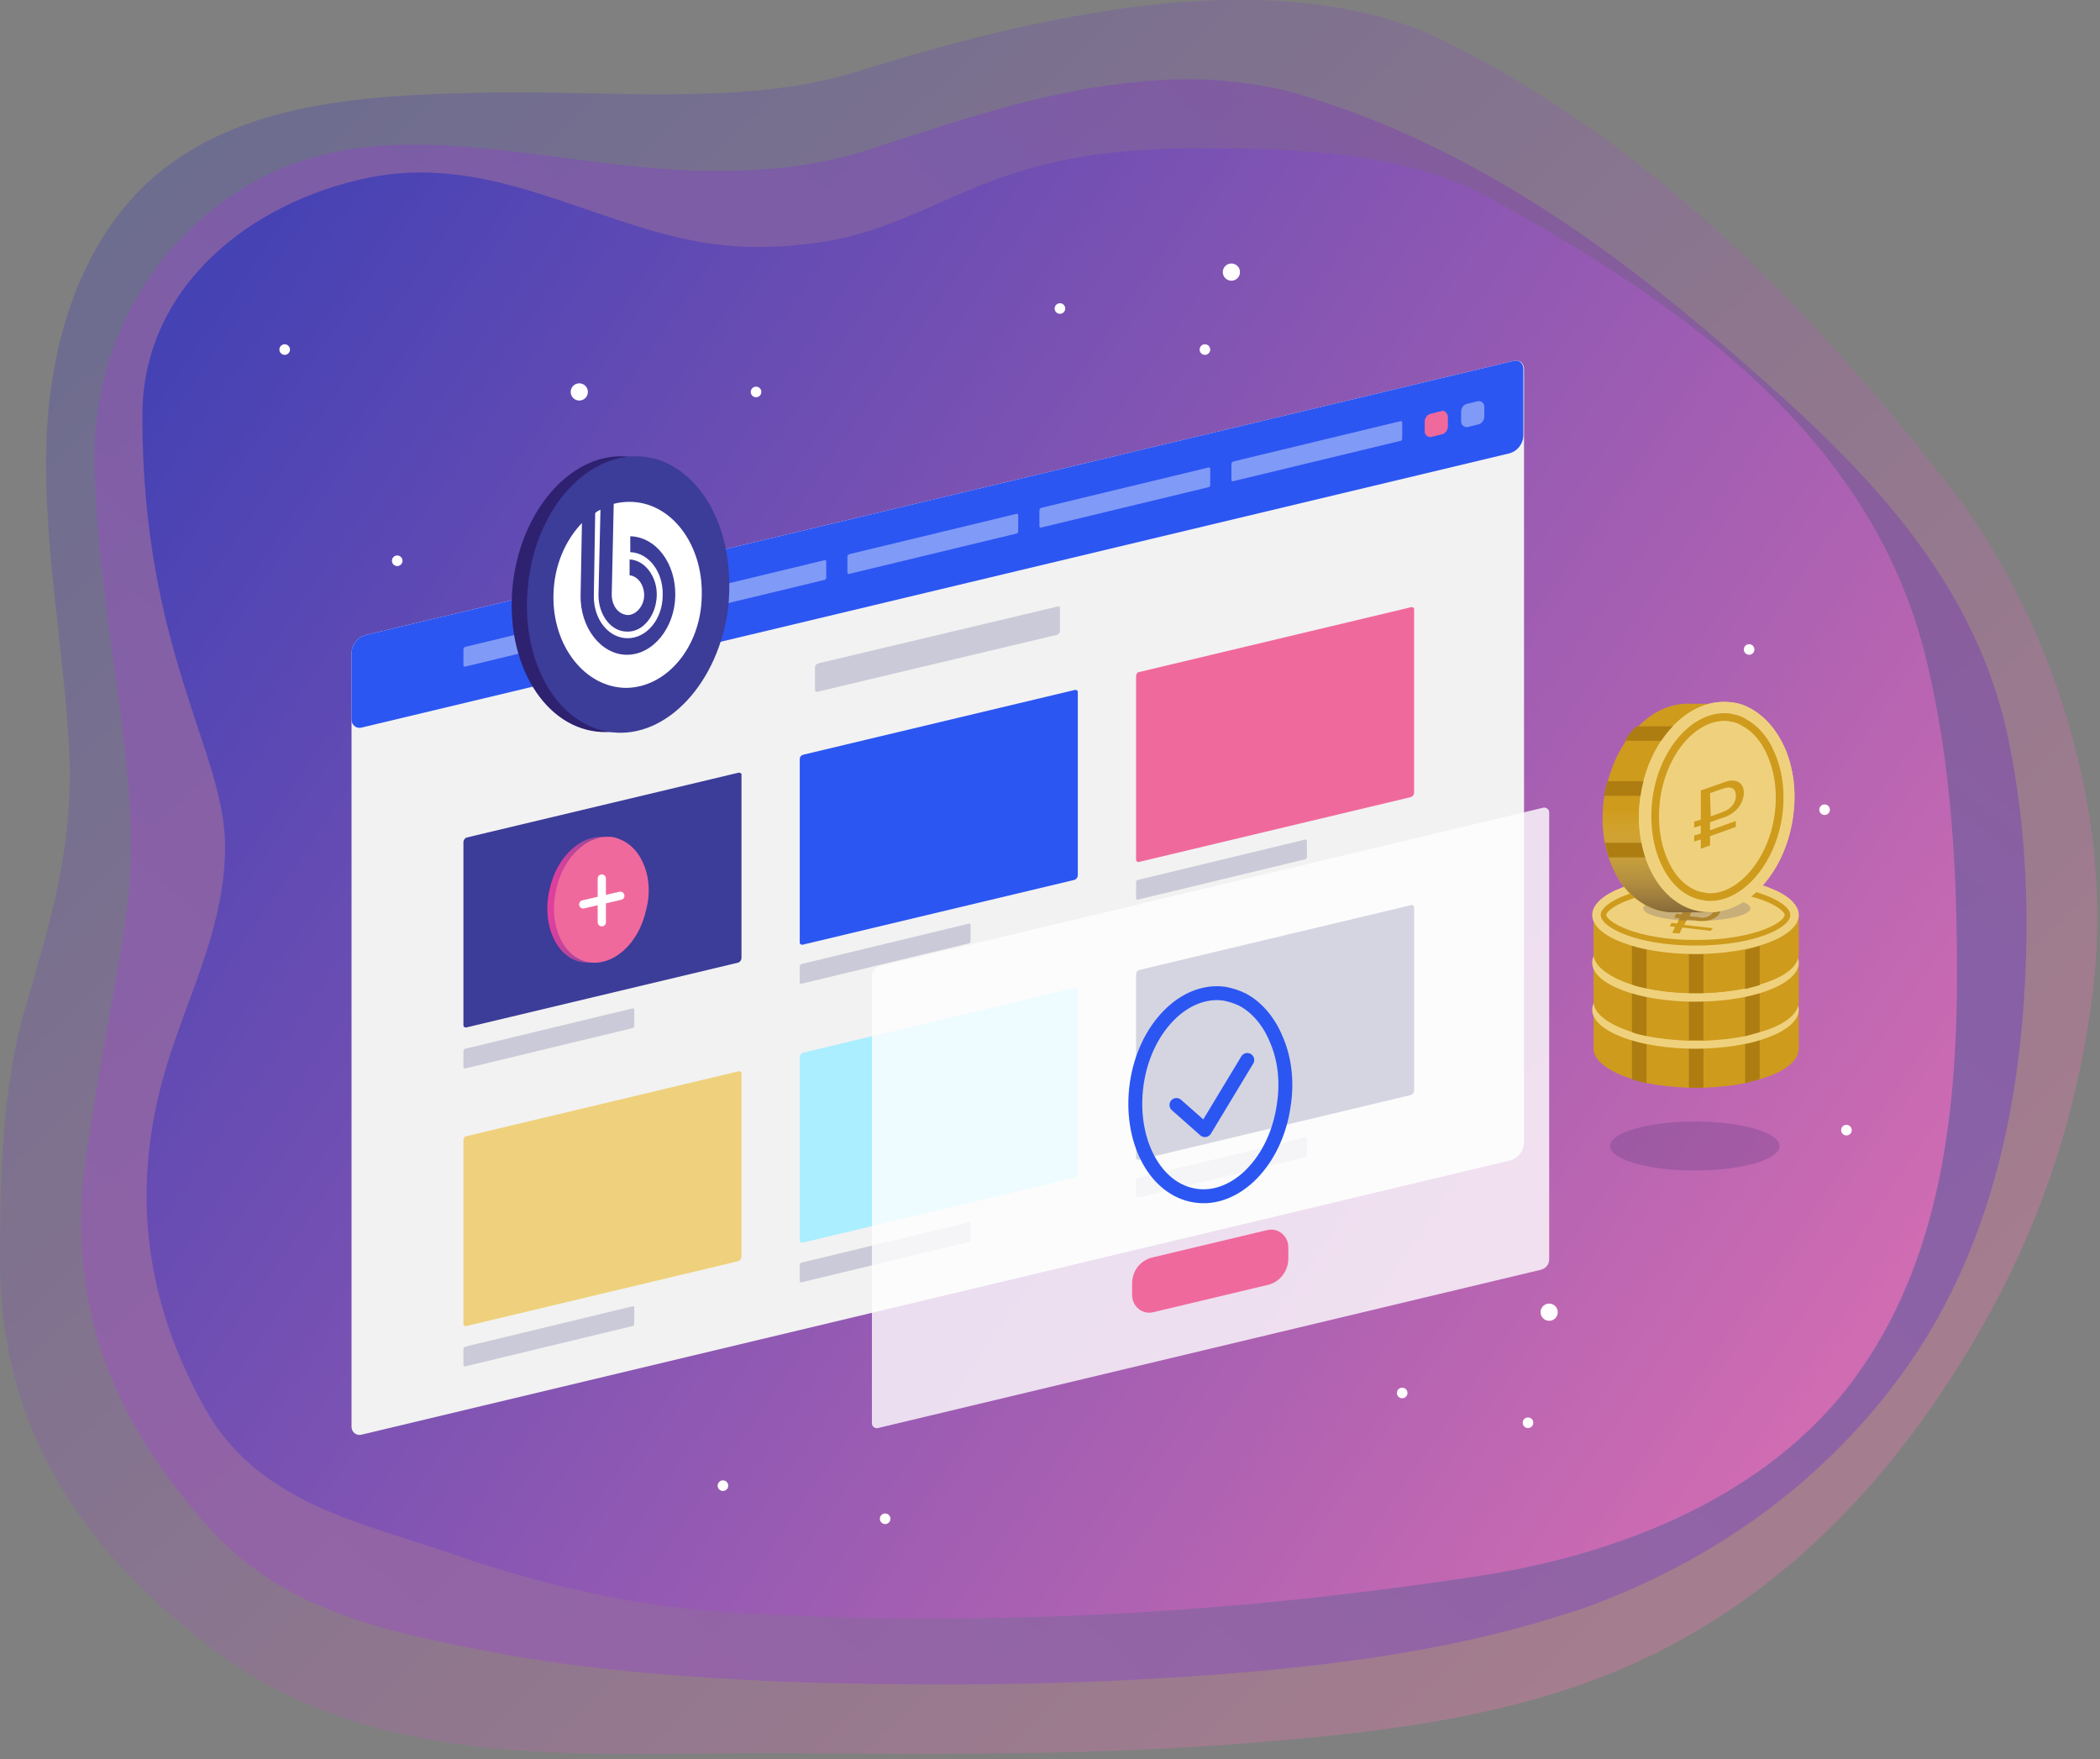 <?xml version="1.0" encoding="utf-8"?>
<!-- Generator: Adobe Illustrator 21.1.0, SVG Export Plug-In . SVG Version: 6.00 Build 0)  -->
<svg version="1.1" id="Layer_1" xmlns="http://www.w3.org/2000/svg" xmlns:xlink="http://www.w3.org/1999/xlink" x="0px" y="0px"
	 width="317.2px" height="265.7px" viewBox="0 0 317.2 265.7" style="enable-background:new 0 0 317.2 265.7;" xml:space="preserve"
	>
<rect x="0" y="0" width="317.2" height="265.7" fill="#808080" stroke="none"/>
<style type="text/css">
	.st0{opacity:0.3;fill:url(#SVGID_1_);}
	.st1{opacity:0.65;fill:url(#SVGID_2_);}
	.st2{fill:url(#SVGID_3_);}
	.st3{fill:#F2F2F2;}
	.st4{fill:#2C56F2;}
	.st5{fill:#F0699C;}
	.st6{opacity:0.4;fill:#FFFFFF;}
	.st7{fill:#3C3C99;}
	.st8{fill:#EFD17D;}
	.st9{fill:#AAEEFF;}
	.st10{fill:#2F2B70;}
	.st11{opacity:0.2;fill:#2F2B70;}
	.st12{opacity:0.8;fill:#FFFFFF;}
	.st13{fill:none;stroke:#2C56F2;stroke-width:2.103;stroke-linecap:round;stroke-linejoin:round;stroke-miterlimit:10;}
	.st14{fill:url(#SVGID_4_);}
	.st15{fill:none;stroke:#FFFFFF;stroke-width:1.247;stroke-linecap:round;stroke-linejoin:round;stroke-miterlimit:10;}
	.st16{fill:#FFFFFF;}
	.st17{fill:#2E2170;}
	.st18{fill:#CE9B1D;}
	.st19{fill:#AD7D12;}
	.st20{fill:none;stroke:#CE9B1D;stroke-width:0.844;stroke-miterlimit:10;}
	.st21{fill:url(#SVGID_5_);}
	.st22{fill:none;stroke:#CE9B1D;stroke-width:1.166;stroke-miterlimit:10;}
	.st23{display:none;}
	.st24{display:inline;}
	.st25{opacity:0.3;fill:url(#SVGID_6_);}
	.st26{opacity:0.65;fill:url(#SVGID_7_);}
	.st27{fill:url(#SVGID_8_);}
	.st28{opacity:0.8;fill:url(#SVGID_9_);}
	.st29{opacity:0.8;fill:url(#SVGID_10_);}
	.st30{opacity:0.8;fill:url(#SVGID_11_);}
	.st31{opacity:0.6;fill:#FFFFFF;}
	.st32{display:inline;fill:#FFFFFF;}
	.st33{display:inline;fill:#3C3C99;}
	.st34{display:inline;fill:#2C56F2;}
	.st35{display:inline;opacity:0.2;fill:#2F2B70;}
	.st36{display:inline;fill:#EFD17D;}
	.st37{display:inline;fill:#F0699C;}
	.st38{opacity:0.3;fill:url(#SVGID_12_);}
	.st39{opacity:0.65;fill:url(#SVGID_13_);}
	.st40{fill:url(#SVGID_14_);}
	.st41{fill:url(#SVGID_15_);}
	.st42{display:inline;fill:#CE9B1D;}
	.st43{fill:url(#SVGID_16_);}
	.st44{display:inline;fill:#AAEEFF;}
</style>
<g>
	<g>
		<linearGradient id="SVGID_1_" gradientUnits="userSpaceOnUse" x1="26.005" y1="16.621" x2="245.338" y2="247.287">
			<stop  offset="0" style="stop-color:#3F40B4"/>
			<stop  offset="1" style="stop-color:#FB79B1"/>
		</linearGradient>
		<path class="st0" d="M189.7,263.2c21.8-1.8,43.6-4.4,63.1-14.9c19.8-10.6,34.7-27.4,45.9-46.7c9.6-16.4,15.6-34.7,17.6-53.6
			c2.8-25.6-6.3-54.6-21.9-74.6c-21.2-27.3-45.6-52.1-76.6-67.4C209.6,2,200,0.3,189.9,0c-20.6-0.5-43.2,5.4-60.4,10.8
			c-17,5.4-39.1,2.7-57.1,3.2c-17.2,0.4-35.9,1.4-49,12.6C12,36.4,7.4,52.2,7,67.3s2.5,30,3.4,45c0.9,15.1-2.6,26.3-6.7,40.3
			c-3.4,11.7-3.7,25.9-3.7,38c0,25.8,13.1,44.4,33,59.1c25.2,18.6,57.6,14.8,87.1,15.1C143.5,265,166.6,265.1,189.7,263.2z"/>
		<linearGradient id="SVGID_2_" gradientUnits="userSpaceOnUse" x1="20.867" y1="281.95" x2="308.002" y2="-54.45">
			<stop  offset="0" style="stop-color:#9D5DB3"/>
			<stop  offset="0.632" style="stop-color:#7B52B3"/>
			<stop  offset="0.819" style="stop-color:#894E9B"/>
			<stop  offset="1" style="stop-color:#994A7F"/>
		</linearGradient>
		<path class="st1" d="M39.4,26.9c13.2-6.9,28.1-5.3,42.5-3.5c7.6,1,15.8,2.2,24,2.4c1.4,0,2.9,0,4.3,0c3.2-0.1,6.2-0.2,9.1-0.6
			c4-0.5,7.8-1.3,11.3-2.4c13.2-4.2,28-9.7,44.6-10.7c5-0.3,10-0.1,15,0.8c2.1,0.3,4.2,0.8,6.2,1.4c2.3,0.7,4.7,1.5,7,2.3
			c20.9,7.6,39.2,20.3,56.4,35.1c18.7,16.1,38,33.6,43.5,59.7c2.5,11.9,3.2,24.1,2.6,36.1c-0.9,20.6-5.6,41.2-17.4,58.3
			c-12,17.4-29.4,29.9-49,37c-1.1,0.4-2.3,0.8-3.4,1.1c-18.5,5.9-38,8.1-57.6,9.4c-20.1,1.3-40.3,1.4-60.6,0.7
			c-1.9-0.1-3.8-0.2-5.7-0.3c-12.9-0.7-25.8-1.8-38.6-4.3c-15.2-2.9-30.7-6.2-41.7-18.3c-13.3-14.6-20.8-30.8-19.5-50.7
			c0.1-2.1,0.4-4.3,0.7-6.4c1.6-11,3.9-22.7,5.7-34c1.9-11.9,0.8-22.4-1.4-38.3c-1.3-9.2-2.7-19.1-3.1-30.1c-0.2-4.4,0.2-8.6,1-12.7
			C18.2,45.3,26.9,33.4,39.4,26.9z"/>
		<linearGradient id="SVGID_3_" gradientUnits="userSpaceOnUse" x1="346.204" y1="272.681" x2="-179.379" y2="-88.842">
			<stop  offset="0" style="stop-color:#FB79B1"/>
			<stop  offset="0.632" style="stop-color:#3F40B4"/>
			<stop  offset="0.733" style="stop-color:#3D379B"/>
			<stop  offset="0.946" style="stop-color:#38215D"/>
			<stop  offset="1" style="stop-color:#371B4C"/>
		</linearGradient>
		<path class="st2" d="M295.6,147.2c0,22.3-2.9,45.4-17.1,63.1c-13.4,16.6-35,24.7-55.5,27.8c-37.3,5.7-75.3,7.8-113.1,5.4
			c-14.3-0.9-28-4.1-41.6-8.8c-14-4.8-29.3-7.7-37.3-21.9c-8.8-15.7-11.2-31.9-6.5-49.5c3.3-12.1,9.5-22.6,9.5-35.5
			c0-14.2-12.5-29.4-12.5-65c0-19.4,16.2-32.2,33.9-35.9c20.4-4.3,36.6,9.1,55.8,10.3c1.1,0.1,2.3,0.1,3.6,0.1
			c2.8,0,5.3-0.2,7.6-0.5c3.5-0.4,6.6-1.2,9.4-2.1c11.5-3.7,19.3-10.3,38.8-11.9c2.9-0.2,6-0.4,9.4-0.4c15,0,32,0.3,45.2,7.6
			c29,16,57.9,36,65.9,70.2C294.8,115.8,295.6,131.5,295.6,147.2z"/>
	</g>
	<path class="st3" d="M55.3,95.9l173.4-41.4c0.8-0.2,1.5,0.4,1.5,1.2v116.8c0,1.3-0.9,2.5-2.2,2.8L54.6,216.7
		c-0.8,0.2-1.5-0.4-1.5-1.2V98.7C53.1,97.4,54,96.2,55.3,95.9z"/>
	<path class="st4" d="M230.1,55.7v10c0,1.3-0.9,2.5-2.2,2.8L54.6,109.9c-0.8,0.2-1.5-0.4-1.5-1.2v-10c0-1.3,0.9-2.5,2.2-2.8
		l173.4-41.4C229.4,54.3,230.1,54.9,230.1,55.7z"/>
	<path class="st5" d="M217.7,62.1l-1.6,0.4c-0.5,0.1-0.9,0.6-0.9,1.2v1.5c0,0.5,0.5,0.9,1,0.8l1.6-0.4c0.5-0.1,0.9-0.6,0.9-1.2v-1.5
		C218.6,62.3,218.1,61.9,217.7,62.1z"/>
	<path class="st6" d="M223.2,60.6l-1.6,0.4c-0.5,0.1-0.9,0.6-0.9,1.2v1.5c0,0.5,0.5,0.9,1,0.8l1.6-0.4c0.5-0.1,0.9-0.6,0.9-1.2v-1.5
		C224.2,60.9,223.7,60.5,223.2,60.6z"/>
	<g>
		<path class="st7" d="M70.5,126.5l41.1-9.8c0.2,0,0.4,0.1,0.4,0.3v27.7c0,0.3-0.2,0.6-0.5,0.7l-41.1,9.8c-0.2,0-0.4-0.1-0.4-0.3
			v-27.7C70,126.9,70.2,126.6,70.5,126.5z"/>
		<path class="st4" d="M121.3,114l41.1-9.8c0.2,0,0.4,0.1,0.4,0.3v27.7c0,0.3-0.2,0.6-0.5,0.7l-41.1,9.8c-0.2,0-0.4-0.1-0.4-0.3
			v-27.7C120.8,114.3,121,114.1,121.3,114z"/>
		<path class="st5" d="M172.1,101.5l41.1-9.8c0.2,0,0.4,0.1,0.4,0.3v27.7c0,0.3-0.2,0.6-0.5,0.7l-41.1,9.8c-0.2,0-0.4-0.1-0.4-0.3
			v-27.7C171.6,101.8,171.8,101.5,172.1,101.5z"/>
	</g>
	<g>
		<path class="st8" d="M70.5,171.6l41.1-9.8c0.2,0,0.4,0.1,0.4,0.3v27.7c0,0.3-0.2,0.6-0.5,0.7l-41.1,9.8c-0.2,0-0.4-0.1-0.4-0.3
			v-27.7C70,171.9,70.2,171.6,70.5,171.6z"/>
		<path class="st9" d="M121.3,159l41.1-9.8c0.2,0,0.4,0.1,0.4,0.3v27.7c0,0.3-0.2,0.6-0.5,0.7l-41.1,9.8c-0.2,0-0.4-0.1-0.4-0.3
			v-27.7C120.8,159.4,121,159.1,121.3,159z"/>
		<path class="st10" d="M172.1,146.5l41.1-9.8c0.2,0,0.4,0.1,0.4,0.3v27.7c0,0.3-0.2,0.6-0.5,0.7l-41.1,9.8c-0.2,0-0.4-0.1-0.4-0.3
			v-27.7C171.6,146.8,171.8,146.6,172.1,146.5z"/>
	</g>
	<path class="st6" d="M70.3,97.7l25.3-6.1c0.1,0,0.2,0.1,0.2,0.2v2.4c0,0.2-0.1,0.4-0.3,0.4l-25.3,6.1c-0.1,0-0.2-0.1-0.2-0.2v-2.4
		C70,97.9,70.1,97.8,70.3,97.7z"/>
	<path class="st6" d="M99.3,90.7l25.3-6.1c0.1,0,0.2,0.1,0.2,0.2v2.4c0,0.2-0.1,0.4-0.3,0.4l-25.3,6.1c-0.1,0-0.2-0.1-0.2-0.2v-2.4
		C99,90.9,99.1,90.8,99.3,90.7z"/>
	<path class="st11" d="M70.3,158.4l25.3-6.1c0.1,0,0.2,0.1,0.2,0.2v2.4c0,0.2-0.1,0.4-0.3,0.4l-25.3,6.1c-0.1,0-0.2-0.1-0.2-0.2
		v-2.4C70,158.6,70.1,158.4,70.3,158.4z"/>
	<path class="st11" d="M121.1,145.6l25.3-6.1c0.1,0,0.2,0.1,0.2,0.2v2.4c0,0.2-0.1,0.4-0.3,0.4l-25.3,6.1c-0.1,0-0.2-0.1-0.2-0.2
		V146C120.8,145.8,120.9,145.6,121.1,145.6z"/>
	<path class="st11" d="M171.9,132.9l25.3-6.1c0.1,0,0.2,0.1,0.2,0.2v2.4c0,0.2-0.1,0.4-0.3,0.4l-25.3,6.1c-0.1,0-0.2-0.1-0.2-0.2
		v-2.4C171.6,133.1,171.7,132.9,171.9,132.9z"/>
	<path class="st11" d="M70.3,203.4l25.3-6.1c0.1,0,0.2,0.1,0.2,0.2v2.4c0,0.2-0.1,0.4-0.3,0.4l-25.3,6.1c-0.1,0-0.2-0.1-0.2-0.2
		v-2.4C70,203.6,70.1,203.5,70.3,203.4z"/>
	<path class="st11" d="M121.1,190.7l25.3-6.1c0.1,0,0.2,0.1,0.2,0.2v2.4c0,0.2-0.1,0.4-0.3,0.4l-25.3,6.1c-0.1,0-0.2-0.1-0.2-0.2
		v-2.4C120.8,190.9,120.9,190.7,121.1,190.7z"/>
	<path class="st11" d="M171.9,177.9l25.3-6.1c0.1,0,0.2,0.1,0.2,0.2v2.4c0,0.2-0.1,0.4-0.3,0.4l-25.3,6.1c-0.1,0-0.2-0.1-0.2-0.2
		v-2.4C171.6,178.1,171.7,178,171.9,177.9z"/>
	<path class="st6" d="M128.3,83.7l25.3-6.1c0.1,0,0.2,0.1,0.2,0.2v2.4c0,0.2-0.1,0.4-0.3,0.4l-25.3,6.1c-0.1,0-0.2-0.1-0.2-0.2v-2.4
		C128,83.9,128.1,83.8,128.3,83.7z"/>
	<path class="st6" d="M157.3,76.7l25.3-6.1c0.1,0,0.2,0.1,0.2,0.2v2.4c0,0.2-0.1,0.4-0.3,0.4l-25.3,6.1c-0.1,0-0.2-0.1-0.2-0.2v-2.4
		C157,76.9,157.1,76.8,157.3,76.7z"/>
	<path class="st6" d="M186.3,69.7l25.3-6.1c0.1,0,0.2,0.1,0.2,0.2v2.4c0,0.2-0.1,0.4-0.3,0.4l-25.3,6.1c-0.1,0-0.2-0.1-0.2-0.2v-2.4
		C186,69.9,186.1,69.8,186.3,69.7z"/>
	<path class="st11" d="M123.6,100.2l36.2-8.6c0.2,0,0.3,0.1,0.3,0.2v3.5c0,0.3-0.2,0.5-0.5,0.6l-36.2,8.6c-0.2,0-0.3-0.1-0.3-0.2
		v-3.5C123.1,100.5,123.3,100.3,123.6,100.2z"/>
	<g>
		<path class="st12" d="M133,145.9L233.1,122c0.4-0.1,0.9,0.2,0.9,0.7v67.5c0,0.8-0.5,1.4-1.3,1.6l-100.1,23.9
			c-0.4,0.1-0.9-0.2-0.9-0.7v-67.5C131.7,146.8,132.2,146.1,133,145.9z"/>
		<g>
			<path class="st13" d="M192.7,156.8c-1.1-2.6-2.9-4.7-5-5.8c-0.8-0.4-1.7-0.7-2.7-0.9c-6.1-0.9-12.1,5.2-13.3,13.6
				c-1.2,8.4,2.7,16,8.9,16.9c6.1,0.9,12.1-5.2,13.3-13.6C194.5,163.2,194,159.7,192.7,156.8z"/>
			<polyline class="st13" points="177.7,166.9 182,170.7 188.4,160.1 			"/>
		</g>
		<path class="st5" d="M174.2,189.9l17.2-4.1c1.7-0.4,3.2,0.9,3.2,2.6v1.7c0,1.9-1.3,3.6-3.2,4l-17.2,4.1c-1.7,0.4-3.2-0.9-3.2-2.6
			v-1.7C171,191.9,172.3,190.3,174.2,189.9z"/>
	</g>
	<g>
		<g>
			<g>
				<g>
					
						<linearGradient id="SVGID_4_" gradientUnits="userSpaceOnUse" x1="-7907.309" y1="-166.036" x2="-7893.193" y2="-166.036" gradientTransform="matrix(-0.997 -7.615680e-02 -7.615680e-02 0.997 -7800.102 -300.219)">
						<stop  offset="0" style="stop-color:#F0699C;stop-opacity:0"/>
						<stop  offset="1" style="stop-color:#F03B9C"/>
					</linearGradient>
					<path class="st14" d="M96.4,131c-0.6-1.7-1.6-3-2.9-3.8c-0.5-0.3-1-0.5-1.6-0.7c-3.8-0.8-7.8,2.7-8.9,7.9
						c-1.2,5.2,1,10.1,4.7,10.9c3.8,0.8,7.8-2.7,8.9-7.9C97.2,135.1,97.1,132.8,96.4,131z"/>
					<path class="st5" d="M97.4,131c-0.6-1.7-1.6-3-2.9-3.8c-0.5-0.3-1-0.5-1.6-0.7c-3.8-0.8-7.8,2.7-8.9,7.9
						c-1.2,5.2,1,10.1,4.7,10.9c3.8,0.8,7.8-2.7,8.9-7.9C98.2,135.2,98.1,132.9,97.4,131z"/>
				</g>
			</g>
		</g>
		<line class="st15" x1="93.7" y1="135.3" x2="88.1" y2="136.6"/>
		<line class="st15" x1="90.9" y1="132.7" x2="90.9" y2="139.3"/>
	</g>
	<circle class="st16" cx="114.2" cy="59.2" r="0.8"/>
	<circle class="st16" cx="182" cy="52.8" r="0.8"/>
	<circle class="st16" cx="275.6" cy="122.3" r="0.8"/>
	<circle class="st16" cx="230.8" cy="214.9" r="0.8"/>
	<circle class="st16" cx="133.7" cy="229.4" r="0.8"/>
	<circle class="st16" cx="278.9" cy="170.7" r="0.8"/>
	<circle class="st16" cx="109.2" cy="224.4" r="0.8"/>
	<circle class="st16" cx="211.8" cy="210.4" r="0.8"/>
	<circle class="st16" cx="264.2" cy="98.1" r="0.8"/>
	<circle class="st16" cx="43" cy="52.8" r="0.8"/>
	<circle class="st16" cx="60" cy="84.7" r="0.8"/>
	<circle class="st16" cx="160.1" cy="46.6" r="0.8"/>
	<circle class="st16" cx="87.5" cy="59.2" r="1.3"/>
	<circle class="st16" cx="186" cy="41.1" r="1.3"/>
	<circle class="st16" cx="262.1" cy="133.8" r="1.3"/>
	<circle class="st16" cx="234" cy="198.2" r="1.3"/>
	<g>
		<g>
			<g>
				<g>
					<g>
						<path class="st17" d="M105.7,77.8c-1.6-3.5-4-6.2-7-7.7c-1.1-0.6-2.3-0.9-3.6-1.1c-8.3-1-16.2,7.5-17.6,18.9
							c-1.4,11.5,4.2,21.6,12.6,22.6c8.3,1,16.2-7.5,17.6-18.9C108.3,86.6,107.5,81.7,105.7,77.8z"/>
						<path class="st7" d="M108,77.8c-1.6-3.5-4-6.2-7-7.7c-1.1-0.6-2.3-0.9-3.6-1.1C89,68,81.1,76.5,79.8,88
							c-1.4,11.5,4.2,21.6,12.6,22.6c8.3,1,16.2-7.5,17.6-18.9C110.5,86.5,109.8,81.7,108,77.8z"/>
					</g>
				</g>
			</g>
		</g>
		<path id="graph_16_" class="st16" d="M95.1,75.8c-0.8,0-1.7,0.1-2.4,0.3l-0.3,13.7c0,1.7,1,3,2.4,3.1c1.3,0,2.5-1.4,2.5-3
			c0-1.6-1-2.9-2.2-3l0-2.4c2.3,0.1,4.2,2.6,4.1,5.5c-0.1,3-2.1,5.5-4.5,5.4c-2.4,0-4.3-2.5-4.3-5.5l0.3-12.9
			c-0.3,0.1-0.6,0.3-0.8,0.5l-0.2,12.4c-0.1,3.6,2.2,6.5,5.1,6.5c2.9,0,5.3-2.9,5.3-6.5c0.1-3.5-2.1-6.4-4.9-6.5l0-2.4
			c3.9,0.1,6.9,4.1,6.8,9c-0.1,4.9-3.4,8.9-7.3,8.9c-3.9,0-7.1-4.1-7-9L87.9,79c-2.5,2.6-4.2,6.4-4.3,10.8
			c-0.2,7.7,4.7,14,10.9,14.1c6.2,0,11.4-6.2,11.5-13.9C106.2,82.1,101.3,75.8,95.1,75.8z"/>
	</g>
	<g>
		<g>
			<path class="st18" d="M271.7,152.5v5.9c0,1.9-2.3,3.6-5.9,4.6c-0.7,0.2-1.5,0.4-2.2,0.6c-1.9,0.4-4,0.6-6.3,0.7
				c-0.4,0-0.7,0-1.1,0s-0.8,0-1.1,0c-2.3-0.1-4.4-0.3-6.3-0.7c-0.8-0.2-1.5-0.3-2.2-0.6c-3.6-1.1-5.9-2.8-5.9-4.6v-5.9H271.7z"/>
		</g>
		<g>
			<path class="st19" d="M257.3,158.4v5.9c-0.4,0-0.7,0-1.1,0s-0.8,0-1.1,0v-5.9c0.4,0,0.7,0,1.1,0S256.9,158.4,257.3,158.4z"/>
		</g>
		<g>
			<path class="st19" d="M265.8,157.1v5.9c-0.7,0.2-1.5,0.4-2.2,0.6v-5.9C264.3,157.6,265.1,157.4,265.8,157.1z"/>
		</g>
		<g>
			<path class="st19" d="M248.7,157.7v5.9c-0.8-0.2-1.5-0.3-2.2-0.6v-5.9C247.2,157.4,248,157.6,248.7,157.7z"/>
		</g>
		<g>
			<ellipse class="st8" cx="256.1" cy="152.5" rx="15.6" ry="5.9"/>
		</g>
		<path id="XMLID_3144_" class="st18" d="M258.7,154.5l-4.3-0.5l0.4-0.8l1.2,0.1l0,0l0.5,0.1c1.6,0.2,2.9-0.4,3.3-1.3
			c0.4-0.9,0-1.7-1.7-2l-2.7-0.4l-1.4,2.7l-0.8-0.1L253,153l0.8,0.1l-0.4,0.8l-0.8-0.1l-0.3,0.5l0.8,0.1l-0.4,0.9l1.1,0.1l0.4-0.9
			l4.3,0.5L258.7,154.5z M256.2,150.5l1.6,0.2c0.9,0.1,1.3,0.6,1,1.3c-0.3,0.6-1.1,1-2,0.9l-0.4-0.1l0,0l-1.2-0.1L256.2,150.5z"/>
		<path class="st20" d="M256.1,156.7c-9,0-13.9-2.8-13.9-4.2c0-1.4,4.9-4.2,13.9-4.2c9,0,13.9,2.8,13.9,4.2
			C270,154,265.1,156.7,256.1,156.7z"/>
	</g>
	<g>
		<g>
			<path class="st18" d="M271.7,145.4v5.9c0,1.9-2.3,3.6-5.9,4.6c-0.7,0.2-1.5,0.4-2.2,0.6c-1.9,0.4-4,0.6-6.3,0.7
				c-0.4,0-0.7,0-1.1,0s-0.8,0-1.1,0c-2.3-0.1-4.4-0.3-6.3-0.7c-0.8-0.2-1.5-0.3-2.2-0.6c-3.6-1.1-5.9-2.8-5.9-4.6v-5.9H271.7z"/>
		</g>
		<g>
			<path class="st19" d="M257.3,151.2v5.9c-0.4,0-0.7,0-1.1,0s-0.8,0-1.1,0v-5.9c0.4,0,0.7,0,1.1,0S256.9,151.3,257.3,151.2z"/>
		</g>
		<g>
			<path class="st19" d="M265.8,150v5.9c-0.7,0.2-1.5,0.4-2.2,0.6v-5.9C264.3,150.4,265.1,150.2,265.8,150z"/>
		</g>
		<g>
			<path class="st19" d="M248.7,150.6v5.9c-0.8-0.2-1.5-0.3-2.2-0.6V150C247.2,150.2,248,150.4,248.7,150.6z"/>
		</g>
		<g>
			<ellipse class="st8" cx="256.1" cy="145.4" rx="15.6" ry="5.9"/>
		</g>
		<path id="XMLID_2923_" class="st18" d="M258.7,147.4l-4.3-0.5l0.4-0.8l1.2,0.1l0,0l0.5,0.1c1.6,0.2,2.9-0.4,3.3-1.3
			c0.4-0.9,0-1.7-1.7-2l-2.7-0.4l-1.4,2.7l-0.8-0.1l-0.3,0.6l0.8,0.1l-0.4,0.8l-0.8-0.1l-0.3,0.5l0.8,0.1l-0.4,0.9l1.1,0.1l0.4-0.9
			l4.3,0.5L258.7,147.4z M256.2,143.4l1.6,0.2c0.9,0.1,1.3,0.6,1,1.3c-0.3,0.6-1.1,1-2,0.9l-0.4-0.1l0,0l-1.2-0.1L256.2,143.4z"/>
		<path class="st20" d="M256.1,149.6c-9,0-13.9-2.8-13.9-4.2c0-1.4,4.9-4.2,13.9-4.2c9,0,13.9,2.8,13.9,4.2
			C270,146.8,265.1,149.6,256.1,149.6z"/>
	</g>
	<g>
		<g>
			<path class="st18" d="M271.7,138.2v5.9c0,1.9-2.3,3.6-5.9,4.6c-0.7,0.2-1.5,0.4-2.2,0.6c-1.9,0.4-4,0.6-6.3,0.7
				c-0.4,0-0.7,0-1.1,0s-0.8,0-1.1,0c-2.3-0.1-4.4-0.3-6.3-0.7c-0.8-0.2-1.5-0.3-2.2-0.6c-3.6-1.1-5.9-2.8-5.9-4.6v-5.9H271.7z"/>
		</g>
		<g>
			<path class="st19" d="M257.3,144.1v5.9c-0.4,0-0.7,0-1.1,0s-0.8,0-1.1,0v-5.9c0.4,0,0.7,0,1.1,0S256.9,144.1,257.3,144.1z"/>
		</g>
		<g>
			<path class="st19" d="M265.8,142.9v5.9c-0.7,0.2-1.5,0.4-2.2,0.6v-5.9C264.3,143.3,265.1,143.1,265.8,142.9z"/>
		</g>
		<g>
			<path class="st19" d="M248.7,143.4v5.9c-0.8-0.2-1.5-0.3-2.2-0.6v-5.9C247.2,143.1,248,143.3,248.7,143.4z"/>
		</g>
		<g>
			<ellipse class="st8" cx="256.1" cy="138.2" rx="15.6" ry="5.9"/>
		</g>
		<path id="XMLID_2893_" class="st18" d="M258.7,140.2l-4.3-0.5l0.4-0.8l1.2,0.1l0,0l0.5,0.1c1.6,0.2,2.9-0.4,3.3-1.3
			c0.4-0.9,0-1.7-1.7-2l-2.7-0.4l-1.4,2.7l-0.8-0.1l-0.3,0.6l0.8,0.1l-0.4,0.8l-0.8-0.1l-0.3,0.5l0.8,0.1l-0.4,0.9l1.1,0.1l0.4-0.9
			l4.3,0.5L258.7,140.2z M256.2,136.2l1.6,0.2c0.9,0.1,1.3,0.6,1,1.3c-0.3,0.6-1.1,1-2,0.9l-0.4-0.1l0,0l-1.2-0.1L256.2,136.2z"/>
		<path class="st20" d="M256.1,142.4c-9,0-13.9-2.8-13.9-4.2c0-1.4,4.9-4.2,13.9-4.2c9,0,13.9,2.8,13.9,4.2
			C270,139.7,265.1,142.4,256.1,142.4z"/>
	</g>
	<ellipse class="st11" cx="256.3" cy="137.2" rx="8.1" ry="1.9"/>
	<path class="st18" d="M265.3,123.6c-0.6,4-2.2,7.5-4.4,10c-1.2,1.3-2.5,2.4-3.9,3.1l1.5,1.1h-5.8v0c-0.4,0-0.8,0-1.2-0.1
		c-0.4-0.1-0.8-0.1-1.1-0.2c-1.4-0.4-2.7-1.2-3.9-2.2c-1.5-1.4-2.7-3.4-3.5-5.7c-0.2-0.7-0.4-1.5-0.6-2.2c-0.3-1.6-0.4-3.2-0.3-4.9
		c0-0.7,0.1-1.4,0.2-2.1v0c0.1-0.8,0.3-1.5,0.5-2.2c0.6-2.3,1.5-4.3,2.6-6c0.5-0.8,1.1-1.6,1.8-2.2c2.3-2.5,5.3-3.9,8.3-3.7l0,0h4.9
		l-1.7,0.8c0.1,0.1,0.2,0.1,0.3,0.2c2.2,1.2,4.1,3.3,5.2,6C265.4,116,265.8,119.7,265.3,123.6z"/>
	<path class="st8" d="M269.6,113c-1.2-2.7-3-4.8-5.2-6c-0.9-0.5-1.8-0.8-2.8-0.9c-6.3-0.9-12.5,5.4-13.8,14.1
		c-1.3,8.7,2.8,16.6,9.2,17.5c6.3,0.9,12.5-5.4,13.8-14.1C271.4,119.7,270.9,116,269.6,113z"/>
	<linearGradient id="SVGID_5_" gradientUnits="userSpaceOnUse" x1="251.758" y1="137.853" x2="251.758" y2="122.386">
		<stop  offset="0" style="stop-color:#856839"/>
		<stop  offset="1" style="stop-color:#EFD17D;stop-opacity:0"/>
	</linearGradient>
	<path class="st21" d="M261.5,123l-0.6,10.6c-1.2,1.3-2.5,2.4-3.9,3.1l1.5,1.1h-5.8v0c-0.4,0-0.8,0-1.2-0.1
		c-5.8-0.9-9.8-7.5-9.4-15.4L261.5,123z"/>
	<path class="st19" d="M251.5,118v2.2h-9.2c0.1-0.8,0.3-1.5,0.5-2.2H251.5z"/>
	<path class="st19" d="M254.1,109.7v2.2h-8.7c0.5-0.8,1.1-1.6,1.8-2.2H254.1z"/>
	<path class="st19" d="M252,127.3v2.2h-9c-0.2-0.7-0.4-1.5-0.6-2.2H252z"/>
	<path class="st8" d="M269.6,113c-1.2-2.7-3-4.8-5.2-6c-0.9-0.5-1.8-0.8-2.8-0.9c-6.3-0.9-12.5,5.4-13.8,14.1
		c-1.3,8.7,2.8,16.6,9.2,17.5c6.3,0.9,12.5-5.4,13.8-14.1C271.4,119.7,270.9,116,269.6,113z"/>
	<path class="st22" d="M258.3,135.5c-0.3,0-0.6,0-0.9-0.1c-2.3-0.3-4.4-2-5.7-4.6c-1.5-2.9-2-6.5-1.5-10.3c1-6.9,5.5-12.2,10.3-12.2
		c0.3,0,0.6,0,0.9,0.1c0.7,0.1,1.4,0.3,2,0.7c1.7,0.9,3.2,2.6,4.1,4.8c1.2,2.7,1.6,6,1.1,9.4C267.6,130.1,263,135.5,258.3,135.5
		L258.3,135.5z"/>
	<path id="XMLID_28_" class="st18" d="M262.2,124l-3.9,1.4l0-1.2l1.4-0.5l0,0l0.6-0.2c2.1-0.7,3.1-2.3,3.1-3.8
		c0-1.4-1.1-2.3-3.1-1.5l-3.4,1.2l0,4.4l-1,0.3l0,0.9l1-0.3l0,1.2l-1,0.3l0,0.9l1-0.3l0,1.4l1.4-0.5l0-1.4l3.9-1.4L262.2,124z
		 M258.3,119.8l2-0.7c1.2-0.4,1.9,0,1.9,1.1c0,1-0.7,2-1.9,2.4l-0.5,0.2v0l-1.4,0.5L258.3,119.8z"/>
	<ellipse class="st11" cx="256" cy="173.1" rx="12.8" ry="3.7"/>
</g>
<g class="st23">
	<g class="st24">
		<linearGradient id="SVGID_6_" gradientUnits="userSpaceOnUse" x1="65.223" y1="55.671" x2="333.223" y2="290.671">
			<stop  offset="0" style="stop-color:#3F40B4"/>
			<stop  offset="1" style="stop-color:#FB79B1"/>
		</linearGradient>
		<path class="st25" d="M108.6,0c-44,0-85.5,20.7-85.5,107.6C23.1,137.7,0,149.3,0,192c0,61.3,41.8,73.6,77.2,73.6
			c50.9,0,60.2,0,92.3,0c115.4,0,147.7-29.7,147.7-173.2C317.2,56.5,297,0,234.7,0C181.1,0,141.3,0,108.6,0z"/>
		<linearGradient id="SVGID_7_" gradientUnits="userSpaceOnUse" x1="232.51" y1="-53.401" x2="14.366" y2="538.008">
			<stop  offset="0" style="stop-color:#9D5DB3"/>
			<stop  offset="0.632" style="stop-color:#7B52B3"/>
			<stop  offset="0.819" style="stop-color:#894E9B"/>
			<stop  offset="1" style="stop-color:#994A7F"/>
		</linearGradient>
		<path class="st26" d="M130.3,14.4c13.1-0.8,27.3-2,41.9-3.2c25.4-2.2,55.2-5.8,82.8,4.7c27,10.3,34.2,31,40.6,54.1
			c4.6,16.9,9.1,34.6,10.2,50.4c0.9,12.7,0.9,24.9-0.5,36.7c-3.4,30.1-13.1,54.3-29.7,68.2c-27.9,23.2-66.1,28.5-117.2,28.5
			c-23.8,0-37.2-0.9-67.8-1.2c-2,0-4-0.1-6.1-0.1c-30.1-0.9-61.1-12.8-69.3-54.4c-7.1-36,9.3-55.2,11.8-85
			c1.6-19.2,2.5-38.1,8.7-53.4c6.3-15.7,20-26.5,32.2-32.9C86.8,16.7,108.5,15.7,130.3,14.4z"/>
		<linearGradient id="SVGID_8_" gradientUnits="userSpaceOnUse" x1="434.666" y1="126.292" x2="-465.731" y2="138.124">
			<stop  offset="0" style="stop-color:#FB79B1"/>
			<stop  offset="0.632" style="stop-color:#3F40B4"/>
			<stop  offset="0.733" style="stop-color:#3D379B"/>
			<stop  offset="0.946" style="stop-color:#38215D"/>
			<stop  offset="1" style="stop-color:#371B4C"/>
		</linearGradient>
		<path class="st27" d="M294.1,148.3c1.5,10.4,2.2,20.9,0.2,31.7c-4.2,22.1-17.4,43.6-39.7,50.9c-34,11.1-72.3,10.8-107.6,10.8
			c-17.1,0-34.1-1.8-50.9-2.3c-26.4-0.9-51.9-11.6-65.9-35.3c-17-28.7-4.6-56.1,0.6-85.6c3.2-18.2,2.4-39.5,11.1-56.3
			c7.3-14.2,27-23.4,41.7-27.4c22.5-6.1,45.7-3.4,68.5-6c13.6-1.6,28.1-4,41.9-6.4c26.8-4.7,59.2-12.5,81.2,9.4
			c19.7,19.6,12.7,44.3,12.4,68.8C287.4,116.9,291.8,132.5,294.1,148.3z"/>
	</g>
	<g class="st24">
		<linearGradient id="SVGID_9_" gradientUnits="userSpaceOnUse" x1="139.554" y1="199.577" x2="139.554" y2="37.337">
			<stop  offset="0" style="stop-color:#F2F2F2;stop-opacity:0"/>
			<stop  offset="1" style="stop-color:#F2F2F2"/>
		</linearGradient>
		<path class="st28" d="M53.2,78.8l173.4-41.4c0.8-0.2,1.5,0.4,1.5,1.2v116.8c0,1.3-0.9,2.5-2.2,2.8L52.5,199.5
			c-0.8,0.2-1.5-0.4-1.5-1.2V81.6C51,80.2,51.9,79.1,53.2,78.8z"/>
		<linearGradient id="SVGID_10_" gradientUnits="userSpaceOnUse" x1="146.554" y1="206.154" x2="146.554" y2="43.913">
			<stop  offset="0" style="stop-color:#F2F2F2;stop-opacity:0"/>
			<stop  offset="1" style="stop-color:#F2F2F2"/>
		</linearGradient>
		<path class="st29" d="M60.2,85.4l173.4-41.4c0.8-0.2,1.5,0.4,1.5,1.2v116.8c0,1.3-0.9,2.5-2.2,2.8L59.5,206.1
			c-0.8,0.2-1.5-0.4-1.5-1.2V88.1C58,86.8,58.9,85.7,60.2,85.4z"/>
		<linearGradient id="SVGID_11_" gradientUnits="userSpaceOnUse" x1="153.554" y1="212.73" x2="153.554" y2="50.489">
			<stop  offset="0" style="stop-color:#F2F2F2;stop-opacity:0"/>
			<stop  offset="1" style="stop-color:#F2F2F2"/>
		</linearGradient>
		<path class="st30" d="M67.2,91.9l173.4-41.4c0.8-0.2,1.5,0.4,1.5,1.2v116.8c0,1.3-0.9,2.5-2.2,2.8L66.5,212.7
			c-0.8,0.2-1.5-0.4-1.5-1.2V94.7C65,93.4,65.9,92.2,67.2,91.9z"/>
		<g>
			<path class="st16" d="M74.2,98.5l173.4-41.4c0.8-0.2,1.5,0.4,1.5,1.2v116.8c0,1.3-0.9,2.5-2.2,2.8L73.5,219.3
				c-0.8,0.2-1.5-0.4-1.5-1.2V101.3C72,100,72.9,98.8,74.2,98.5z"/>
			<path class="st4" d="M249.1,68.3v62.8L72,171.9v-61.4c0-1.3,0.9-0.2,2.2-0.5l173.4-40.1C248.4,69.7,249.1,67.5,249.1,68.3z"/>
			<path class="st7" d="M249.1,58.3v10c0,1.3-0.9,2.5-2.2,2.8L73.5,112.5c-0.8,0.2-1.5-0.4-1.5-1.2v-10c0-1.3,0.9-2.5,2.2-2.8
				l173.4-41.4C248.3,56.9,249.1,57.5,249.1,58.3z"/>
			<path class="st5" d="M95.6,95.8l-4.2,1c-1.5,0.3-2.5,1.6-2.5,3.1v4.2c0,1.4,1.3,2.4,2.6,2l4.2-1c1.5-0.3,2.5-1.6,2.5-3.1v-4.2
				C98.2,96.5,96.9,95.5,95.6,95.8z"/>
			<path class="st6" d="M107.5,95.8l25.3-6.1c0.1,0,0.2,0.1,0.2,0.2v2.4c0,0.2-0.1,0.4-0.3,0.4l-25.3,6.1c-0.1,0-0.2-0.1-0.2-0.2
				v-2.4C107.2,96,107.4,95.9,107.5,95.8z"/>
			<path class="st6" d="M136.5,88.8l25.3-6.1c0.1,0,0.2,0.1,0.2,0.2v2.4c0,0.2-0.1,0.4-0.3,0.4l-25.3,6.1c-0.1,0-0.2-0.1-0.2-0.2
				v-2.4C136.2,89,136.4,88.9,136.5,88.8z"/>
			<path class="st6" d="M165.5,81.8l25.3-6.1c0.1,0,0.2,0.1,0.2,0.2v2.4c0,0.2-0.1,0.4-0.3,0.4l-25.3,6.1c-0.1,0-0.2-0.1-0.2-0.2
				v-2.4C165.2,82,165.4,81.9,165.5,81.8z"/>
			<path class="st6" d="M194.5,74.8l25.3-6.1c0.1,0,0.2,0.1,0.2,0.2v2.4c0,0.2-0.1,0.4-0.3,0.4l-25.3,6.1c-0.1,0-0.2-0.1-0.2-0.2
				v-2.4C194.2,75,194.4,74.9,194.5,74.8z"/>
			<polygon class="st31" points="179.5,121.2 141.6,130.2 141.6,134.9 179.5,125.9 			"/>
			<g>
				<path class="st8" d="M89.3,175.8l33.7-8c0.1,0,0.3,0.1,0.3,0.2v22.7c0,0.3-0.2,0.5-0.4,0.5l-33.7,8c-0.1,0-0.3-0.1-0.3-0.2
					v-22.7C88.9,176.1,89.1,175.9,89.3,175.8z"/>
				<polygon class="st11" points="146.9,162.3 127.9,166.9 127.9,171.2 146.9,166.7 				"/>
				<polygon class="st11" points="156.3,167.4 127.9,174.2 127.9,176.7 156.3,169.9 				"/>
				<polygon class="st11" points="156.3,171.7 127.9,178.4 127.9,181 156.3,174.2 				"/>
				<polygon class="st11" points="156.3,175.9 127.9,182.7 127.9,185.2 156.3,178.4 				"/>
				<polygon class="st11" points="156.3,180.2 127.9,186.9 127.9,189.5 156.3,182.7 				"/>
				<polygon class="st4" points="143.6,189.7 127.9,193.5 127.9,194.9 143.6,191.1 				"/>
			</g>
			<g>
				<path class="st9" d="M167,157.8l33.7-8c0.1,0,0.3,0.1,0.3,0.2v22.7c0,0.3-0.2,0.5-0.4,0.5l-33.7,8c-0.1,0-0.3-0.1-0.3-0.2v-22.7
					C166.6,158.1,166.7,157.9,167,157.8z"/>
				<polygon class="st11" points="229.1,143 205.5,148.6 205.5,152.9 229.1,147.3 				"/>
				<polygon class="st11" points="233.8,149.1 205.5,155.9 205.5,158.4 233.8,151.6 				"/>
				<polygon class="st11" points="233.8,153.4 205.5,160.2 205.5,162.7 233.8,155.9 				"/>
				<polygon class="st11" points="225.4,159.6 205.5,164.4 205.5,166.9 225.4,162.1 				"/>
				<polygon class="st4" points="221.2,167.5 205.5,171.3 205.5,172.7 221.2,168.9 				"/>
			</g>
			<path class="st31" d="M126,119.7l69.3-16.6c0.3-0.1,0.6,0.2,0.6,0.5v6.7c0,0.5-0.4,1-0.9,1.1L125.8,128c-0.3,0.1-0.6-0.2-0.6-0.5
				v-6.7C125.2,120.3,125.5,119.9,126,119.7z"/>
			<g>
				<path class="st9" d="M233.7,64.3L239,63c0,0,0,0,0,0v1.4c0,0,0,0.1-0.1,0.1l-5.4,1.3c0,0,0,0,0,0L233.7,64.3
					C233.6,64.3,233.6,64.3,233.7,64.3z"/>
				<path class="st9" d="M233.7,66.6l5.4-1.3c0,0,0,0,0,0v1.4c0,0,0,0.1-0.1,0.1l-5.4,1.3c0,0,0,0,0,0L233.7,66.6
					C233.6,66.7,233.6,66.6,233.7,66.6z"/>
				<path class="st9" d="M233.7,69l5.4-1.3c0,0,0,0,0,0v1.4c0,0,0,0.1-0.1,0.1l-5.4,1.3c0,0,0,0,0,0L233.7,69
					C233.6,69,233.6,69,233.7,69z"/>
			</g>
		</g>
	</g>
	<circle class="st32" cx="200.9" cy="212.5" r="0.8"/>
	<circle class="st32" cx="122" cy="225.3" r="0.8"/>
	<circle class="st32" cx="40.6" cy="128" r="0.8"/>
	<circle class="st32" cx="84.1" cy="58.2" r="0.8"/>
	<circle class="st32" cx="253.1" cy="214.1" r="0.8"/>
	<circle class="st32" cx="237.1" cy="200.4" r="0.8"/>
	<circle class="st32" cx="273.4" cy="96" r="0.8"/>
	<circle class="st32" cx="278.4" cy="158.4" r="0.8"/>
	<circle class="st32" cx="98.2" cy="48.3" r="0.8"/>
	<circle class="st32" cx="149.2" cy="222.6" r="0.8"/>
	<circle class="st32" cx="187.4" cy="224" r="1.3"/>
	<circle class="st32" cx="268.9" cy="112.5" r="1.3"/>
	<circle class="st32" cx="123.3" cy="53.7" r="1.3"/>
	<circle class="st32" cx="29.2" cy="143.2" r="1.3"/>
	<g class="st24">
		<g>
			<g>
				<g>
					<g>
						<path class="st17" d="M222.1,59c-1.6-3.5-4-6.2-7-7.7c-1.1-0.6-2.3-0.9-3.6-1.1c-8.3-1-16.2,7.5-17.6,18.9
							c-1.4,11.5,4.2,21.6,12.6,22.6c8.3,1,16.2-7.5,17.6-18.9C224.7,67.7,223.9,62.9,222.1,59z"/>
						<path class="st7" d="M224.3,58.9c-1.6-3.5-4-6.2-7-7.7c-1.1-0.6-2.3-0.9-3.6-1.1c-8.3-1-16.2,7.5-17.6,18.9
							c-1.4,11.5,4.2,21.6,12.6,22.6c8.3,1,16.2-7.5,17.6-18.9C226.9,67.7,226.1,62.8,224.3,58.9z"/>
					</g>
				</g>
			</g>
		</g>
		<path id="graph_14_" class="st16" d="M211.5,57c-0.8,0-1.7,0.1-2.4,0.3L208.8,71c0,1.7,1,3,2.4,3.1c1.3,0,2.5-1.4,2.5-3
			c0-1.6-1-2.9-2.2-3l0-2.4c2.3,0.1,4.2,2.6,4.1,5.5c-0.1,3-2.1,5.5-4.5,5.4c-2.4,0-4.3-2.5-4.3-5.5l0.3-12.9
			c-0.3,0.1-0.6,0.3-0.8,0.5L206,70.9c-0.1,3.6,2.2,6.5,5.1,6.5c2.9,0,5.3-2.9,5.3-6.5c0.1-3.5-2.1-6.4-4.9-6.5l0-2.4
			c3.9,0.1,6.9,4.1,6.8,9c-0.1,4.9-3.4,8.9-7.3,8.9c-3.9,0-7.1-4.1-7-9l0.2-10.8c-2.5,2.6-4.2,6.4-4.3,10.8
			c-0.2,7.7,4.7,14,10.9,14.1c6.2,0,11.4-6.2,11.5-13.9C222.6,63.3,217.7,57,211.5,57z"/>
	</g>
	<path class="st33" d="M211.4,134.1l55.7-13.3c0.2-0.1,0.5,0.1,0.5,0.4v59.6c0,0.4-0.3,0.8-0.7,0.9L211.1,195
		c-0.2,0.1-0.5-0.1-0.5-0.4V135C210.7,134.6,210.9,134.2,211.4,134.1z"/>
	<path class="st32" d="M213.7,159.5l51-12.2c0.2-0.1,0.4,0.1,0.4,0.4V167c0,0.4-0.3,0.7-0.6,0.8l-51,12.2c-0.2,0.1-0.4-0.1-0.4-0.4
		v-19.4C213,159.9,213.3,159.6,213.7,159.5z"/>
	<path class="st32" d="M213.7,137.2l51-12.2c0.2-0.1,0.4,0.1,0.4,0.4v19.4c0,0.4-0.3,0.7-0.6,0.8l-51,12.2c-0.2,0.1-0.4-0.1-0.4-0.4
		v-19.4C213,137.7,213.3,137.3,213.7,137.2z"/>
	<path class="st32" d="M213.4,183.8l32.9-7.9c0.1,0,0.3,0.1,0.3,0.2v6c0,0.3-0.2,0.5-0.4,0.5l-32.9,7.9c-0.1,0-0.3-0.1-0.3-0.2v-6
		C213,184,213.2,183.8,213.4,183.8z"/>
	<path class="st34" d="M250.1,175l13.4-3.2c0.9-0.2,1.7,0.4,1.7,1.3v3.2c0,1.1-0.7,2-1.8,2.2l-13.4,3.2c-0.9,0.2-1.7-0.4-1.7-1.3
		v-3.2C248.3,176.2,249,175.3,250.1,175z"/>
	<polygon class="st35" points="251.3,155.7 227.7,161.4 227.7,163.7 251.3,158 	"/>
	<polygon class="st35" points="251.3,159.6 227.7,165.3 227.7,167.6 251.3,161.9 	"/>
	<polygon class="st35" points="242.1,165.9 227.7,169.3 227.7,171.8 242.1,168.3 	"/>
	<polygon class="st35" points="249.1,136.1 225.4,141.7 225.4,144 249.1,138.4 	"/>
	<polygon class="st35" points="239.8,142.3 225.4,145.7 225.4,148.2 239.8,144.7 	"/>
	<path class="st36" d="M223.5,165.1c-0.5-1-1.2-1.8-2.1-2.3c-0.3-0.2-0.7-0.3-1.1-0.3c-2.5-0.3-4.8,2.2-5.2,5.6
		c-0.4,3.4,1.3,6.4,3.7,6.7c2.5,0.3,4.8-2.2,5.2-5.6C224.3,167.7,224.1,166.3,223.5,165.1z"/>
	<path class="st37" d="M262.3,133.5c-0.5-1-1.2-1.8-2.1-2.3c-0.3-0.2-0.7-0.3-1.1-0.3c-2.5-0.3-4.8,2.2-5.2,5.6
		c-0.4,3.4,1.3,6.4,3.7,6.7c2.5,0.3,4.8-2.2,5.2-5.6C263,136.1,262.8,134.7,262.3,133.5z"/>
</g>
<g class="st23">
	<g class="st24">
		<linearGradient id="SVGID_12_" gradientUnits="userSpaceOnUse" x1="388.054" y1="13.197" x2="-78.946" y2="252.197">
			<stop  offset="0" style="stop-color:#3F40B4"/>
			<stop  offset="1" style="stop-color:#FB79B1"/>
		</linearGradient>
		<path class="st38" d="M0,104.3C0,24.7,63.7,0,191.4,0c110.1,0,125.8,89.2,125.8,123c0,27.3-6.3,54.8-19.5,78.8
			c-13.3,24-33.6,50-63.7,47.1c-11-1-21.7-4.4-32.6-6.1c-10.6-1.7-21.5-1.7-32.1-0.2c-10.3,1.5-17.4,4.8-26.4,9.5
			c-16.7,8.8-34.4,13.6-53.3,13.6C38,265.7,0.4,240.5,0,106.4C0,105.7,0,105,0,104.3z"/>
		<linearGradient id="SVGID_13_" gradientUnits="userSpaceOnUse" x1="365.126" y1="39.699" x2="-55.677" y2="230.454">
			<stop  offset="0" style="stop-color:#3F40B4"/>
			<stop  offset="1" style="stop-color:#FB79B1"/>
		</linearGradient>
		<path class="st39" d="M192.3,14.4c28.7-2,50.2-0.1,71.3,11.2c19.3,10.4,28.8,31.5,33.5,49.8c3.3,12.9,3.6,26.2,5.7,37.7
			c1,5.3,1.6,10.3,2,14.9c0.5,5.6,0.8,11.2,0.8,16.7c0,21.1-3.7,42.9-15.1,61.2c-12.3,19.7-31.9,37.7-56.7,38.2
			c-9.4,0.2-18.7-1.3-27.9-2.4c-0.7-0.1-1.3-0.2-2-0.3c-8.4-1-16.9-1.7-25.3-1.5c-8.5,0.2-15.2,2-23.1,4.1
			c-11.4,3.1-22.9,7.1-34.8,8.2c-13.8,1.3-26.6,2.9-40.5-0.3c-21-4.8-38.9-13.2-50.6-34.4c-12.4-22.7-16-54.8-10.3-95.9
			c0.1-0.7,0.2-1.3,0.4-2c2-11.2,4.6-21.9,5.9-32.2c2.9-23.1,10.5-41,30.8-55.9c14.7-10.8,34.3-15,54.8-14.7
			C136.2,17.3,163.4,16.4,192.3,14.4z"/>
		<linearGradient id="SVGID_14_" gradientUnits="userSpaceOnUse" x1="343.385" y1="61.75" x2="-33.131" y2="211.343">
			<stop  offset="0" style="stop-color:#3F40B4"/>
			<stop  offset="1" style="stop-color:#FB79B1"/>
		</linearGradient>
		<path class="st40" d="M292.5,133c-0.9-4.7-1.9-9.4-3.1-14c-3-11.6-0.3-24.4-1.2-36.5c-1.4-18.5-8.1-42.2-26.1-50.2
			c-24.3-10.8-43.2-7.5-68.8-3.6c-26,4-52.7,5-78.6-0.1c-18.3-3.6-38.6-1-52.3,13.5C45,60.4,45.3,80.4,46.6,103.9
			c0.6,11.4-3.7,22.3-7.9,32.9c-8.7,22.2-12.3,47.5-0.6,69.2c7.3,13.5,18.5,25.6,32.7,32.3c17.2,8.2,33.6,4.5,51.8,4.5
			c15.5,0,30.3-5.9,45.6-6.8c13.4-0.8,27.1,2.9,40.6,4.4c26.6,2.9,58.7-8.2,74.6-30.4c12.5-17.4,13.7-40,11.5-60.6
			C294.4,143.9,293.6,138.4,292.5,133z"/>
	</g>
	<g class="st24">
		<path class="st16" d="M65.3,98.4L238.7,57c0.8-0.2,1.5,0.4,1.5,1.2v116.8c0,1.3-0.9,2.5-2.2,2.8L64.6,219.1
			c-0.8,0.2-1.5-0.4-1.5-1.2V101.2C63.1,99.8,64,98.7,65.3,98.4z"/>
		<path class="st9" d="M237.5,61.7v57.7c0,1.3-0.9,2.4-2.1,2.7l-18.7,4.5L67.3,162.3c-0.8,0.2-1.5-0.4-1.5-1.2v-57.7
			c0-1.3,0.9-2.4,2.1-2.7l168-40.1C236.7,60.4,237.5,60.9,237.5,61.7z"/>
		<path class="st7" d="M231.9,66.4l-1.6,0.4c-0.5,0.1-0.9,0.6-0.9,1.2v2.5c0,0.5,0.5,0.9,1,0.8l1.6-0.4c0.5-0.1,0.9-0.6,0.9-1.2
			v-2.5C232.9,66.7,232.4,66.3,231.9,66.4z"/>
		<path class="st7" d="M225.6,67.7l-1.6,0.4c-0.5,0.1-0.9,0.6-0.9,1.2v2.5c0,0.5,0.5,0.9,1,0.8l1.6-0.4c0.5-0.1,0.9-0.6,0.9-1.2
			v-2.5C226.5,68,226.1,67.6,225.6,67.7z"/>
		<path class="st7" d="M219.2,69l-1.6,0.4c-0.5,0.1-0.9,0.6-0.9,1.2v2.5c0,0.5,0.5,0.9,1,0.8l1.6-0.4c0.5-0.1,0.9-0.6,0.9-1.2v-2.5
			C220.2,69.3,219.7,68.9,219.2,69z"/>
		<path class="st4" d="M216.6,126.6L67.3,162.3c-0.8,0.2-1.5-0.4-1.5-1.2v-42.9c25.7-6.1,38.3,20.6,54.5,17.5
			c16.4-3.1,17.5-15.8,32-19.2C166.7,113.3,216.6,126.6,216.6,126.6z"/>
		<linearGradient id="SVGID_15_" gradientUnits="userSpaceOnUse" x1="161.805" y1="140.45" x2="158.372" y2="118.773">
			<stop  offset="0" style="stop-color:#2C56F2;stop-opacity:0"/>
			<stop  offset="1" style="stop-color:#2C56F2"/>
		</linearGradient>
		<path class="st41" d="M85.2,130.4c42.4-6.2,60.2,5.4,82.3-3.9c42.6-17.7,66.5-4,66.5-4l-51.2,12.2L107.7,149L85.2,130.4z"/>
		<path class="st16" d="M123.8,107.2L176,94.7c0.2-0.1,0.5,0.1,0.5,0.4v5c0,0.4-0.3,0.7-0.7,0.8l-52.2,12.5
			c-0.2,0.1-0.5-0.1-0.5-0.4v-5C123.1,107.7,123.4,107.3,123.8,107.2z"/>
		<path class="st16" d="M132.1,115.1l36.2-8.6c0.2,0,0.3,0.1,0.3,0.2v3.5c0,0.3-0.2,0.5-0.5,0.6l-36.2,8.6c-0.2,0-0.3-0.1-0.3-0.2
			v-3.5C131.6,115.4,131.8,115.2,132.1,115.1z"/>
		<path class="st11" d="M133.6,154.4l36.2-8.6c0.2,0,0.3,0.1,0.3,0.2v3.5c0,0.3-0.2,0.5-0.5,0.6l-36.2,8.6c-0.2,0-0.3-0.1-0.3-0.2
			V155C133.2,154.7,133.4,154.5,133.6,154.4z"/>
		<polygon class="st11" points="91.9,173.4 212.7,144.5 212.7,147.6 91.9,176.5 		"/>
		<polygon class="st11" points="91.9,180.1 212.7,151.2 212.7,154.4 91.9,183.2 		"/>
		<polygon class="st11" points="91.9,186.4 212.7,157.5 212.7,160.7 91.9,189.5 		"/>
		<polygon class="st11" points="91.9,192.7 148.8,179.1 148.8,182.2 91.9,195.8 		"/>
		<path class="st5" d="M141.4,124.7l17.2-4.1c1.7-0.4,3.2,0.9,3.2,2.6v1.7c0,1.9-1.3,3.6-3.2,4l-17.2,4.1c-1.7,0.4-3.2-0.9-3.2-2.6
			v-1.7C138.3,126.8,139.6,125.1,141.4,124.7z"/>
	</g>
	<circle class="st32" cx="117.7" cy="68.8" r="0.8"/>
	<circle class="st32" cx="63.1" cy="85.6" r="0.8"/>
	<circle class="st32" cx="49.5" cy="149" r="0.8"/>
	<circle class="st32" cx="89" cy="56.9" r="0.8"/>
	<circle class="st32" cx="278.1" cy="110.8" r="0.8"/>
	<circle class="st32" cx="250.9" cy="205.6" r="0.8"/>
	<circle class="st32" cx="39" cy="179.1" r="0.8"/>
	<circle class="st32" cx="270.1" cy="182.6" r="0.8"/>
	<circle class="st32" cx="158.6" cy="50.3" r="0.8"/>
	<circle class="st32" cx="209.7" cy="47.7" r="0.8"/>
	<circle class="st32" cx="269.1" cy="138" r="0.8"/>
	<circle class="st32" cx="234" cy="195.8" r="0.8"/>
	<circle class="st32" cx="115.6" cy="221.6" r="0.8"/>
	<circle class="st32" cx="226.5" cy="217.8" r="0.8"/>
	<circle class="st32" cx="119" cy="42.8" r="1.3"/>
	<circle class="st32" cx="269.9" cy="97.5" r="1.3"/>
	<circle class="st32" cx="196.7" cy="222.9" r="1.3"/>
	<g class="st24">
		<g>
			<g>
				<g>
					<g>
						<path class="st17" d="M102.1,76.9c-1.6-3.5-4-6.2-7-7.7c-1.1-0.6-2.3-0.9-3.6-1.1c-8.3-1-16.2,7.5-17.6,18.9
							c-1.4,11.5,4.2,21.6,12.6,22.6c8.3,1,16.2-7.5,17.6-18.9C104.7,85.7,103.9,80.8,102.1,76.9z"/>
						<path class="st7" d="M104.4,76.9c-1.6-3.5-4-6.2-7-7.7c-1.1-0.6-2.3-0.9-3.6-1.1c-8.3-1-16.2,7.5-17.6,18.9
							c-1.4,11.5,4.2,21.6,12.6,22.6c8.3,1,16.2-7.5,17.6-18.9C106.9,85.6,106.2,80.8,104.4,76.9z"/>
					</g>
				</g>
			</g>
		</g>
		<path id="graph_20_" class="st16" d="M91.5,74.9c-0.8,0-1.7,0.1-2.4,0.3l-0.3,13.7c0,1.7,1,3,2.4,3.1c1.3,0,2.5-1.4,2.5-3
			c0-1.6-1-2.9-2.2-3l0-2.4c2.3,0.1,4.2,2.6,4.1,5.5c-0.1,3-2.1,5.5-4.5,5.4c-2.4,0-4.3-2.5-4.3-5.5L87.1,76
			c-0.3,0.1-0.6,0.3-0.8,0.5L86,88.9c-0.1,3.6,2.2,6.5,5.1,6.5c2.9,0,5.3-2.9,5.3-6.5c0.1-3.5-2.1-6.4-4.9-6.5l0-2.4
			c3.9,0.1,6.9,4.1,6.8,9c-0.1,4.9-3.4,8.9-7.3,8.9c-3.9,0-7.1-4.1-7-9l0.2-10.8c-2.5,2.6-4.2,6.4-4.3,10.8
			c-0.2,7.7,4.7,14,10.9,14.1c6.2,0,11.4-6.2,11.5-13.9C102.6,81.2,97.7,74.9,91.5,74.9z"/>
	</g>
	<polygon class="st42" points="204.8,175.2 203.6,175.2 203.9,174.2 204.7,174.4 	"/>
	<path class="st42" d="M203.7,147l23.8-5.7c0.1,0,0.2,0.1,0.2,0.2v27.6c0,0.2-0.1,0.3-0.3,0.4l-23.8,5.7c-0.1,0-0.2-0.1-0.2-0.2
		v-27.6C203.4,147.2,203.6,147.1,203.7,147z"/>
	<polygon class="st42" points="227.6,141.4 228.8,141.4 227.8,142 227.4,141.7 	"/>
	<path class="st36" d="M205,147l23.8-5.7c0.1,0,0.2,0.1,0.2,0.2v27.6c0,0.2-0.1,0.3-0.3,0.4l-23.8,5.7c-0.1,0-0.2-0.1-0.2-0.2v-27.6
		C204.7,147.2,204.8,147.1,205,147z"/>
	<g class="st24">
		<g>
			<g>
				
					<linearGradient id="SVGID_16_" gradientUnits="userSpaceOnUse" x1="-8033.857" y1="-188.807" x2="-8013.64" y2="-188.807" gradientTransform="matrix(-0.997 -7.615680e-02 -7.615680e-02 0.997 -7800.102 -300.219)">
					<stop  offset="0" style="stop-color:#F0699C;stop-opacity:0"/>
					<stop  offset="1" style="stop-color:#F03B9C"/>
				</linearGradient>
				<path class="st43" d="M224.1,115.5c-0.8-2.4-2.2-4.3-4.1-5.5c-0.7-0.4-1.5-0.8-2.3-0.9c-5.4-1.2-11.1,3.9-12.8,11.3
					c-1.6,7.4,1.4,14.4,6.8,15.6c5.4,1.2,11.1-3.9,12.8-11.3C225.2,121.4,225,118.2,224.1,115.5z"/>
				<path class="st5" d="M225.6,115.6c-0.8-2.4-2.2-4.3-4.1-5.5c-0.7-0.4-1.5-0.8-2.3-0.9c-5.4-1.2-11.1,3.9-12.8,11.3
					c-1.6,7.4,1.4,14.4,6.8,15.6c5.4,1.2,11.1-3.9,12.8-11.3C226.7,121.5,226.5,118.3,225.6,115.6z"/>
			</g>
		</g>
	</g>
	<polygon class="st34" points="245.2,136.7 233.3,167.7 234.5,167.7 246.5,136.7 	"/>
	<polygon class="st44" points="246.5,136.7 234.5,167.7 258.3,162 	"/>
	<polygon class="st33" points="234.4,132.2 233.3,132.3 233.5,131.3 234.3,131.4 	"/>
	<path class="st33" d="M233.3,104.1l23.8-5.7c0.1,0,0.2,0.1,0.2,0.2v27.6c0,0.2-0.1,0.3-0.3,0.4l-23.8,5.7c-0.1,0-0.2-0.1-0.2-0.2
		v-27.6C233,104.3,233.2,104.2,233.3,104.1z"/>
	<polygon class="st33" points="257.2,98.4 258.4,98.4 257.4,99 257,98.7 	"/>
	<path class="st34" d="M234.6,104.1l23.8-5.7c0.1,0,0.2,0.1,0.2,0.2v27.6c0,0.2-0.1,0.3-0.3,0.4l-23.8,5.7c-0.1,0-0.2-0.1-0.2-0.2
		v-27.6C234.3,104.3,234.4,104.2,234.6,104.1z"/>
</g>
</svg>
